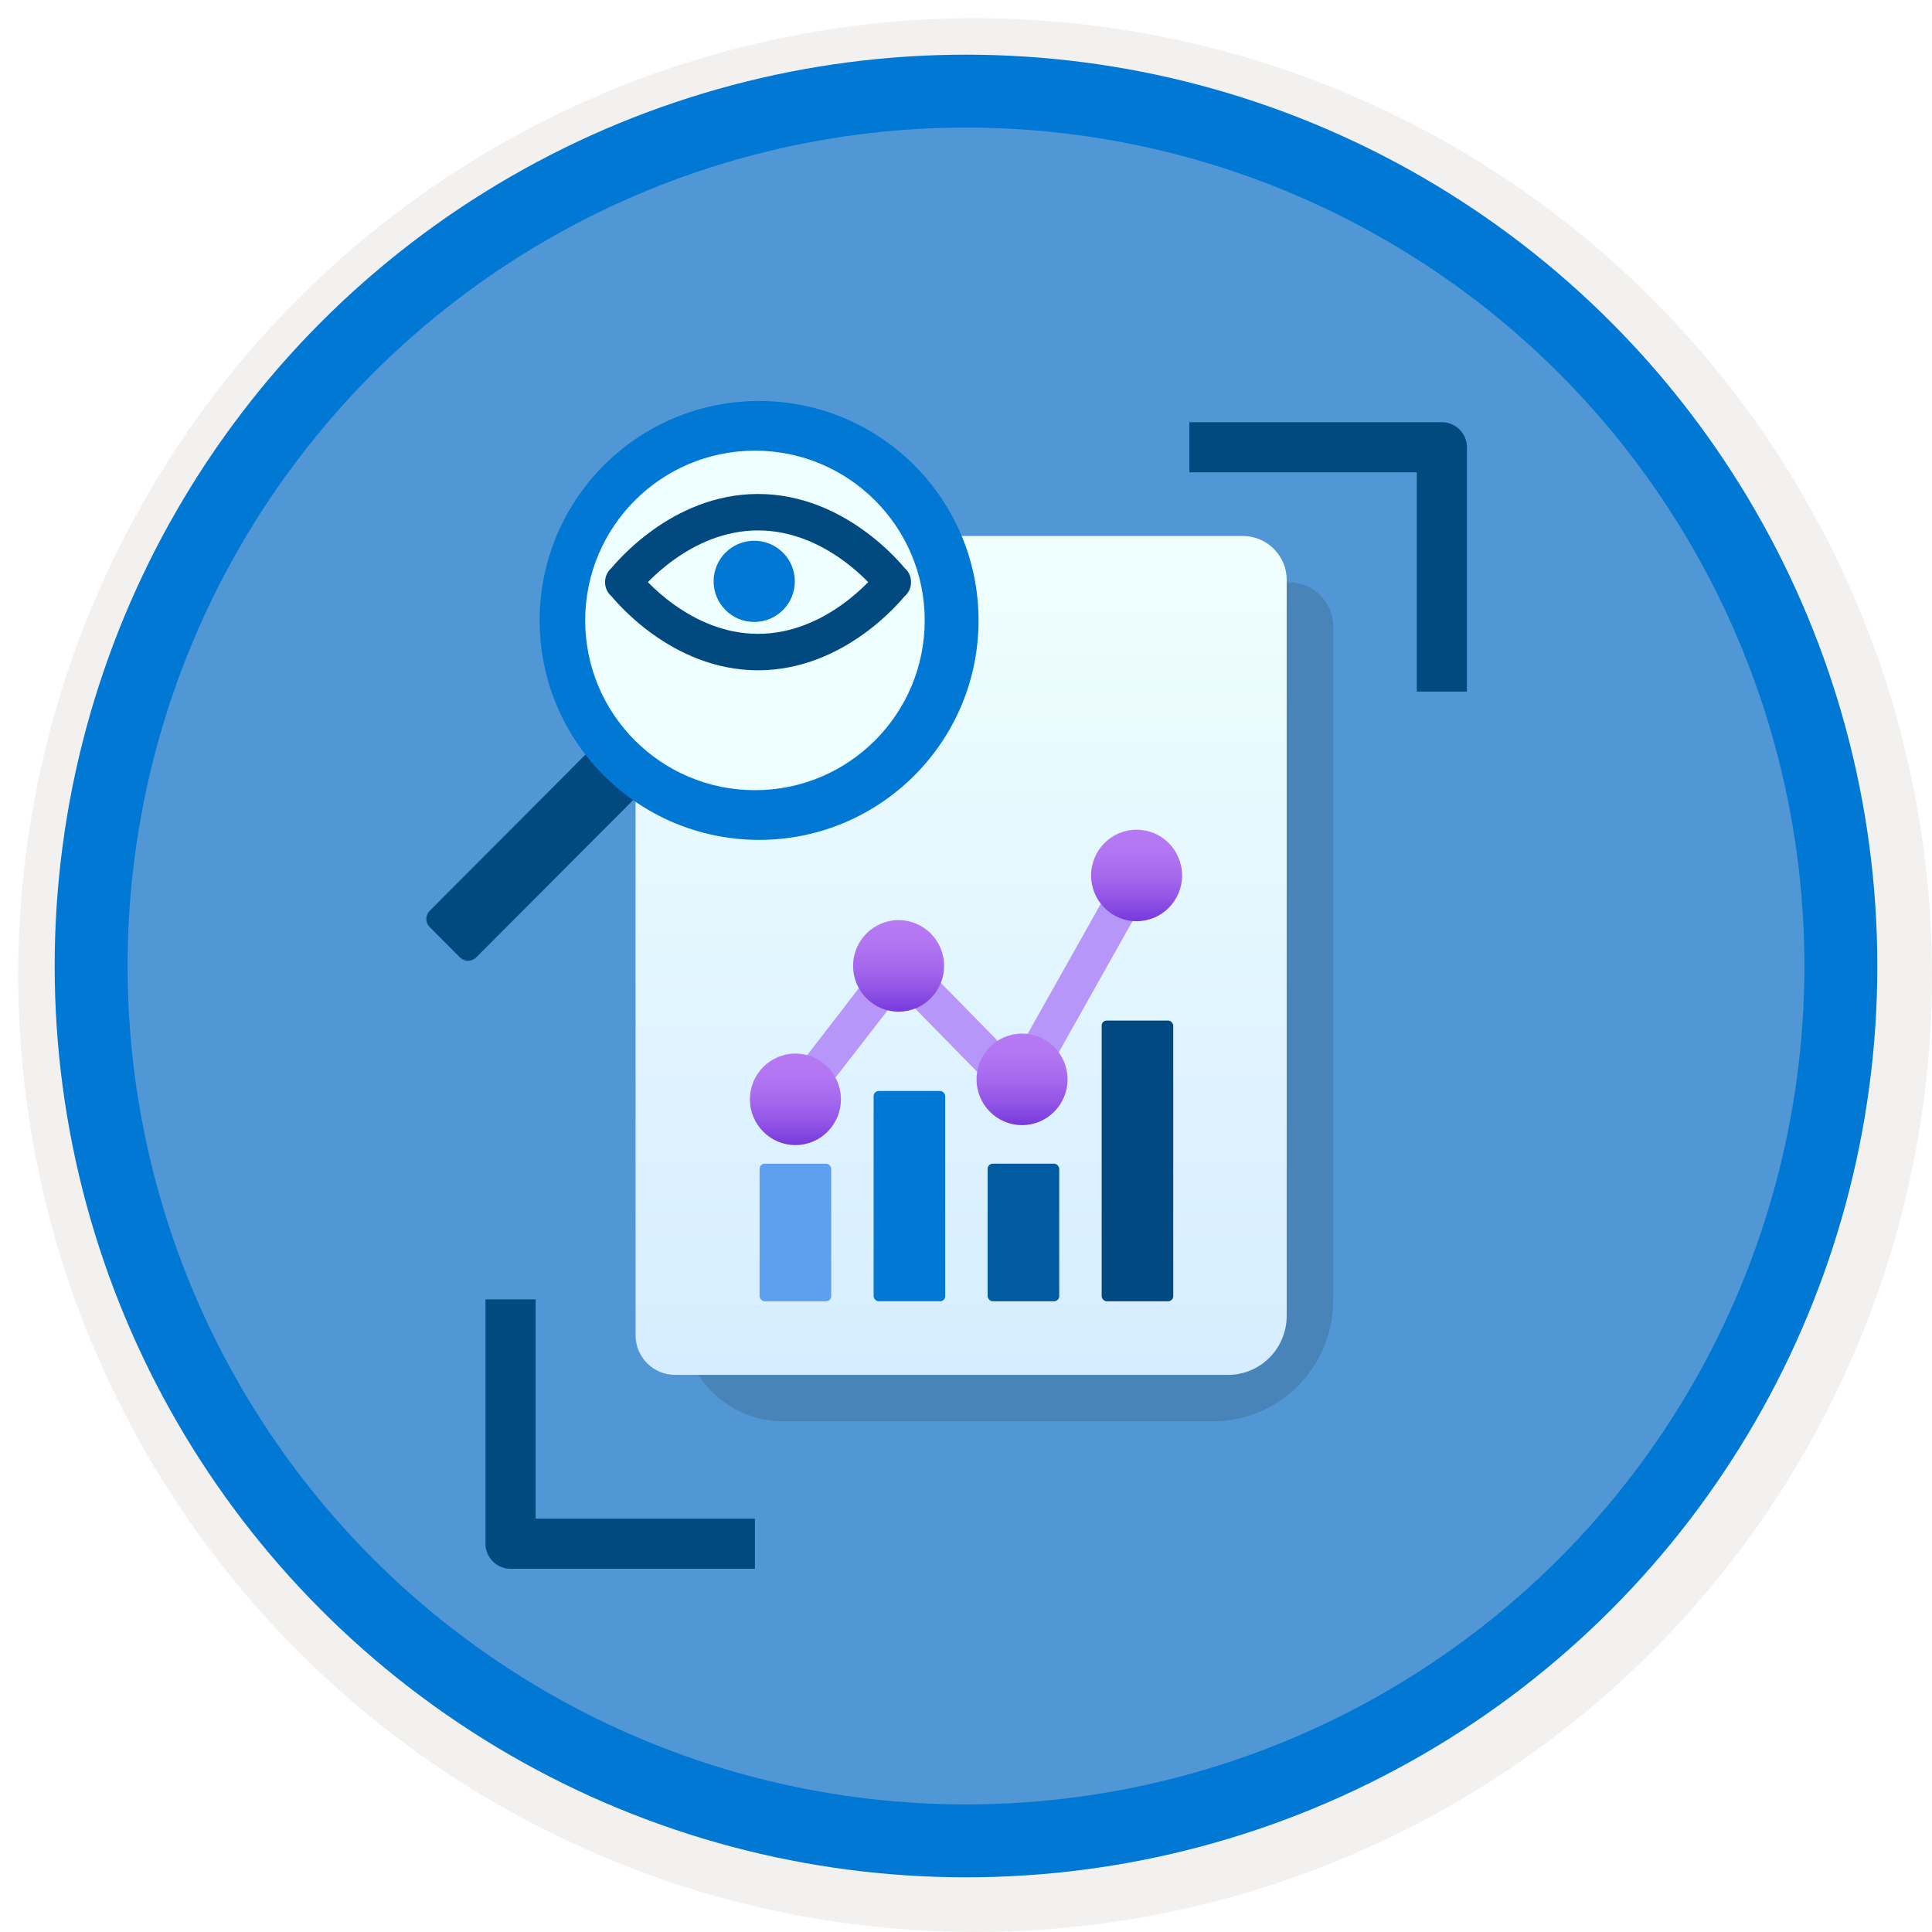 <svg width="106" height="106" viewBox="0 0 106 106" fill="none" xmlns="http://www.w3.org/2000/svg">
<g filter="url(#filter0_d)">
<circle cx="53" cy="53" r="49" fill="#5197D5"/>
<circle cx="53" cy="53" r="50.75" stroke="#F2F1F0" stroke-width="3.5"/>
</g>
<circle cx="53" cy="53" r="48" stroke="#0078D4" stroke-width="4"/>
<path opacity="0.15" d="M66.539 77.982H42.984C39.913 77.982 37.421 75.49 37.421 72.419V34.566C37.421 33.131 38.58 31.958 40.029 31.958H70.74C72.073 31.958 73.145 33.03 73.145 34.363V71.376C73.131 75.041 70.175 77.982 66.539 77.982Z" fill="#1F1D20"/>
<path d="M67.379 75.433H37.044C35.842 75.433 34.871 74.462 34.871 73.26V32.016C34.871 30.582 36.03 29.409 37.479 29.409H68.191C69.523 29.409 70.595 30.495 70.595 31.814V72.217C70.581 73.999 69.147 75.433 67.379 75.433Z" fill="url(#paint0_linear)"/>
<g filter="url(#filter1_d)">
<path d="M61.721 45.227L55.649 56.032L49.226 49.488L42.606 58.072L44.158 59.289L49.409 52.517L56.075 59.32L63.441 46.216L61.721 45.227Z" fill="#B796F9"/>
<ellipse cx="49.302" cy="50.994" rx="2.496" ry="2.511" fill="url(#paint1_linear)"/>
<ellipse cx="56.075" cy="57.22" rx="2.496" ry="2.511" fill="url(#paint2_linear)"/>
<ellipse cx="62.36" cy="46.033" rx="2.496" ry="2.511" fill="url(#paint3_linear)"/>
<ellipse cx="43.641" cy="58.315" rx="2.496" ry="2.511" fill="url(#paint4_linear)"/>
<rect x="47.932" y="57.858" width="3.927" height="11.536" rx="0.28" fill="#0078D4"/>
<rect x="54.188" y="61.846" width="3.927" height="7.549" rx="0.28" fill="#005BA1"/>
<rect x="60.443" y="53.993" width="3.927" height="15.402" rx="0.28" fill="#024981"/>
<rect x="41.677" y="61.846" width="3.927" height="7.549" rx="0.28" fill="#5EA0EF"/>
</g>
<g filter="url(#filter2_d)">
<path d="M66.631 22.539H79.108V34.57" stroke="#024980" stroke-width="2.75" stroke-linecap="square" stroke-linejoin="round"/>
</g>
<g filter="url(#filter3_d)">
<path d="M40.044 82.696L28.012 82.696L28.012 70.665" stroke="#024980" stroke-width="2.75" stroke-linecap="square" stroke-linejoin="round"/>
</g>
<g filter="url(#filter4_d)">
<path d="M23.574 48.864C23.329 48.618 23.329 48.22 23.574 47.974L34.795 36.723C35.042 36.476 35.441 36.476 35.688 36.723L37.348 38.389C37.593 38.635 37.593 39.033 37.348 39.279L26.127 50.53C25.881 50.776 25.481 50.776 25.235 50.529L23.574 48.864Z" fill="#024980"/>
<circle cx="41.648" cy="32.04" r="12.04" fill="#0078D4"/>
<circle cx="41.421" cy="32.04" r="9.314" fill="#EEFEFE"/>
</g>
<path d="M34.219 31.925L35.004 32.544C34.815 32.785 34.525 32.925 34.219 32.925V31.925ZM48.962 31.925V32.925C48.656 32.925 48.367 32.785 48.177 32.544L48.962 31.925ZM48.984 31.925V30.925C49.364 30.925 49.711 31.14 49.88 31.48C50.048 31.82 50.01 32.227 49.781 32.529L48.984 31.925ZM48.973 31.939L48.185 32.554C47.903 32.192 47.903 31.686 48.185 31.324L48.973 31.939ZM48.984 31.953L49.781 31.348C50.01 31.651 50.048 32.057 49.88 32.398C49.711 32.738 49.364 32.953 48.984 32.953V31.953ZM48.962 31.953L48.177 31.333C48.367 31.093 48.656 30.953 48.962 30.953V31.953ZM34.219 31.953V30.953C34.525 30.953 34.815 31.093 35.004 31.333L34.219 31.953ZM34.197 31.953V32.953C33.818 32.953 33.471 32.738 33.302 32.398C33.133 32.057 33.171 31.651 33.401 31.348L34.197 31.953ZM34.208 31.939L34.997 31.324C35.279 31.686 35.279 32.192 34.997 32.554L34.208 31.939ZM34.197 31.925L33.401 32.53C33.171 32.227 33.133 31.821 33.302 31.48C33.471 31.14 33.818 30.925 34.197 30.925V31.925ZM41.591 29.102C39.744 29.102 38.17 29.858 36.995 30.697C35.822 31.535 35.108 32.413 35.004 32.544L33.434 31.305C33.604 31.09 34.452 30.056 35.833 29.07C37.213 28.084 39.188 27.102 41.591 27.102V29.102ZM48.177 32.544C48.074 32.413 47.36 31.535 46.186 30.697C45.011 29.858 43.437 29.102 41.591 29.102V27.102C43.993 27.102 45.968 28.084 47.348 29.07C48.73 30.056 49.577 31.09 49.747 31.305L48.177 32.544ZM48.962 30.925H48.984V32.925H48.962V30.925ZM48.984 31.925C49.781 32.529 49.781 32.529 49.781 32.529C49.781 32.529 49.781 32.529 49.781 32.529C49.781 32.529 49.781 32.529 49.781 32.529C49.781 32.529 49.781 32.53 49.781 32.53C49.78 32.53 49.78 32.53 49.78 32.53C49.78 32.53 49.78 32.53 49.78 32.53C49.78 32.53 49.78 32.531 49.779 32.531C49.779 32.532 49.779 32.532 49.778 32.533C49.777 32.534 49.776 32.536 49.774 32.538C49.771 32.542 49.767 32.547 49.762 32.554L48.185 31.324C48.187 31.321 48.188 31.32 48.188 31.319C48.189 31.319 48.189 31.319 48.188 31.319C48.188 31.319 48.188 31.319 48.188 31.32C48.188 31.32 48.188 31.32 48.188 31.32C48.188 31.32 48.188 31.32 48.188 31.32C48.187 31.32 48.187 31.32 48.187 31.32C48.187 31.32 48.187 31.32 48.187 31.32C48.187 31.32 48.187 31.32 48.187 31.321C48.187 31.321 48.187 31.321 48.187 31.321C48.187 31.321 48.187 31.321 48.984 31.925ZM48.984 31.953C48.187 32.557 48.187 32.557 48.187 32.557C48.187 32.557 48.187 32.557 48.187 32.557C48.187 32.557 48.187 32.557 48.187 32.557C48.187 32.557 48.187 32.557 48.187 32.557C48.187 32.557 48.187 32.557 48.188 32.557C48.188 32.558 48.188 32.558 48.188 32.558C48.188 32.558 48.188 32.558 48.188 32.558C48.188 32.559 48.188 32.559 48.188 32.559C48.189 32.559 48.189 32.559 48.188 32.559C48.188 32.558 48.187 32.557 48.185 32.554L49.762 31.324C49.767 31.33 49.771 31.336 49.774 31.34C49.776 31.342 49.777 31.343 49.778 31.345C49.779 31.346 49.779 31.346 49.779 31.347C49.78 31.347 49.78 31.347 49.78 31.348C49.78 31.348 49.78 31.348 49.78 31.348C49.78 31.348 49.78 31.348 49.781 31.348C49.781 31.348 49.781 31.348 49.781 31.348C49.781 31.348 49.781 31.348 49.781 31.348C49.781 31.348 49.781 31.348 49.781 31.348C49.781 31.348 49.781 31.348 48.984 31.953ZM48.962 30.953H48.984V32.953H48.962V30.953ZM49.747 32.572C49.577 32.788 48.73 33.821 47.348 34.808C45.968 35.794 43.993 36.776 41.591 36.776V34.776C43.437 34.776 45.011 34.02 46.186 33.181C47.36 32.342 48.074 31.465 48.177 31.333L49.747 32.572ZM41.591 36.776C39.188 36.776 37.213 35.794 35.833 34.808C34.452 33.821 33.604 32.788 33.434 32.572L35.004 31.333C35.108 31.465 35.822 32.342 36.995 33.181C38.17 34.02 39.744 34.776 41.591 34.776V36.776ZM34.197 30.953H34.219V32.953H34.197V30.953ZM34.997 32.554C34.995 32.557 34.993 32.558 34.993 32.559C34.993 32.559 34.993 32.559 34.993 32.559C34.993 32.559 34.993 32.559 34.993 32.558C34.993 32.558 34.994 32.558 34.994 32.558C34.994 32.558 34.994 32.558 34.994 32.557C34.994 32.557 34.994 32.557 34.994 32.557C34.994 32.557 34.994 32.557 34.994 32.557C34.994 32.557 34.994 32.557 34.994 32.557C34.994 32.557 34.994 32.557 34.994 32.557C34.994 32.557 34.994 32.557 34.197 31.953C33.401 31.348 33.401 31.348 33.401 31.348C33.401 31.348 33.401 31.348 33.401 31.348C33.401 31.348 33.401 31.348 33.401 31.348C33.401 31.348 33.401 31.348 33.401 31.348C33.401 31.348 33.401 31.348 33.401 31.348C33.401 31.348 33.401 31.348 33.401 31.348C33.402 31.347 33.402 31.347 33.402 31.347C33.402 31.346 33.403 31.346 33.404 31.345C33.405 31.343 33.406 31.342 33.407 31.34C33.411 31.336 33.415 31.33 33.42 31.324L34.997 32.554ZM33.42 32.554C33.415 32.547 33.411 32.542 33.408 32.538C33.406 32.536 33.405 32.535 33.404 32.533C33.403 32.532 33.403 32.532 33.402 32.531C33.402 32.531 33.402 32.531 33.402 32.531C33.402 32.53 33.401 32.53 33.401 32.53C33.401 32.53 33.401 32.53 33.401 32.53C33.401 32.53 33.401 32.53 33.401 32.53C33.401 32.53 33.401 32.53 33.401 32.53C33.401 32.53 33.401 32.53 33.401 32.53C33.401 32.53 33.401 32.53 34.197 31.925C34.994 31.32 34.994 31.32 34.994 31.32C34.994 31.32 34.994 31.32 34.994 31.32C34.994 31.32 34.994 31.32 34.994 31.32C34.994 31.32 34.994 31.32 34.994 31.32C34.994 31.32 34.994 31.32 34.994 31.32C34.994 31.32 34.993 31.32 34.993 31.32C34.993 31.32 34.993 31.319 34.993 31.319C34.993 31.319 34.993 31.319 34.993 31.319C34.992 31.318 34.992 31.318 34.993 31.319C34.993 31.319 34.995 31.321 34.997 31.324L33.42 32.554ZM34.197 30.925H34.219V32.925H34.197V30.925Z" fill="#024980"/>
<circle cx="41.381" cy="31.896" r="2.228" fill="#0078D4"/>
<defs>
<filter id="filter0_d" x="0.5" y="0.5" width="105.5" height="105.5" filterUnits="userSpaceOnUse" color-interpolation-filters="sRGB">
<feFlood flood-opacity="0" result="BackgroundImageFix"/>
<feColorMatrix in="SourceAlpha" type="matrix" values="0 0 0 0 0 0 0 0 0 0 0 0 0 0 0 0 0 0 127 0"/>
<feOffset dx="0.5" dy="0.5"/>
<feColorMatrix type="matrix" values="0 0 0 0 0.824 0 0 0 0 0.831 0 0 0 0 0.835 0 0 0 1 0"/>
<feBlend mode="normal" in2="BackgroundImageFix" result="effect1_dropShadow"/>
<feBlend mode="normal" in="SourceGraphic" in2="effect1_dropShadow" result="shape"/>
</filter>
<filter id="filter1_d" x="37.145" y="41.522" width="31.712" height="33.873" filterUnits="userSpaceOnUse" color-interpolation-filters="sRGB">
<feFlood flood-opacity="0" result="BackgroundImageFix"/>
<feColorMatrix in="SourceAlpha" type="matrix" values="0 0 0 0 0 0 0 0 0 0 0 0 0 0 0 0 0 0 127 0"/>
<feOffset dy="2"/>
<feGaussianBlur stdDeviation="2"/>
<feColorMatrix type="matrix" values="0 0 0 0 0 0 0 0 0 0 0 0 0 0 0 0 0 0 0.15 0"/>
<feBlend mode="normal" in2="BackgroundImageFix" result="effect1_dropShadow"/>
<feBlend mode="normal" in="SourceGraphic" in2="effect1_dropShadow" result="shape"/>
</filter>
<filter id="filter2_d" x="61.256" y="19.164" width="23.227" height="22.782" filterUnits="userSpaceOnUse" color-interpolation-filters="sRGB">
<feFlood flood-opacity="0" result="BackgroundImageFix"/>
<feColorMatrix in="SourceAlpha" type="matrix" values="0 0 0 0 0 0 0 0 0 0 0 0 0 0 0 0 0 0 127 0"/>
<feOffset dy="2"/>
<feGaussianBlur stdDeviation="2"/>
<feColorMatrix type="matrix" values="0 0 0 0 0 0 0 0 0 0 0 0 0 0 0 0 0 0 0.15 0"/>
<feBlend mode="normal" in2="BackgroundImageFix" result="effect1_dropShadow"/>
<feBlend mode="normal" in="SourceGraphic" in2="effect1_dropShadow" result="shape"/>
</filter>
<filter id="filter3_d" x="22.637" y="67.29" width="22.782" height="22.782" filterUnits="userSpaceOnUse" color-interpolation-filters="sRGB">
<feFlood flood-opacity="0" result="BackgroundImageFix"/>
<feColorMatrix in="SourceAlpha" type="matrix" values="0 0 0 0 0 0 0 0 0 0 0 0 0 0 0 0 0 0 127 0"/>
<feOffset dy="2"/>
<feGaussianBlur stdDeviation="2"/>
<feColorMatrix type="matrix" values="0 0 0 0 0 0 0 0 0 0 0 0 0 0 0 0 0 0 0.15 0"/>
<feBlend mode="normal" in2="BackgroundImageFix" result="effect1_dropShadow"/>
<feBlend mode="normal" in="SourceGraphic" in2="effect1_dropShadow" result="shape"/>
</filter>
<filter id="filter4_d" x="19.39" y="18" width="38.298" height="38.715" filterUnits="userSpaceOnUse" color-interpolation-filters="sRGB">
<feFlood flood-opacity="0" result="BackgroundImageFix"/>
<feColorMatrix in="SourceAlpha" type="matrix" values="0 0 0 0 0 0 0 0 0 0 0 0 0 0 0 0 0 0 127 0"/>
<feOffset dy="2"/>
<feGaussianBlur stdDeviation="2"/>
<feColorMatrix type="matrix" values="0 0 0 0 0 0 0 0 0 0 0 0 0 0 0 0 0 0 0.15 0"/>
<feBlend mode="normal" in2="BackgroundImageFix" result="effect1_dropShadow"/>
<feBlend mode="normal" in="SourceGraphic" in2="effect1_dropShadow" result="shape"/>
</filter>
<linearGradient id="paint0_linear" x1="52.733" y1="29.409" x2="52.733" y2="75.433" gradientUnits="userSpaceOnUse">
<stop stop-color="#F0FFFE"/>
<stop offset="1" stop-color="#D5EDFF"/>
</linearGradient>
<linearGradient id="paint1_linear" x1="51.798" y1="53.505" x2="51.798" y2="48.483" gradientUnits="userSpaceOnUse">
<stop stop-color="#773ADC"/>
<stop offset="0.25" stop-color="#9255E6"/>
<stop offset="0.5" stop-color="#A669EE"/>
<stop offset="0.76" stop-color="#B376F2"/>
<stop offset="1" stop-color="#B77AF4"/>
</linearGradient>
<linearGradient id="paint2_linear" x1="58.563" y1="59.731" x2="58.563" y2="54.724" gradientUnits="userSpaceOnUse">
<stop stop-color="#773ADC"/>
<stop offset="0.25" stop-color="#9255E6"/>
<stop offset="0.5" stop-color="#A669EE"/>
<stop offset="0.76" stop-color="#B376F2"/>
<stop offset="1" stop-color="#B77AF4"/>
</linearGradient>
<linearGradient id="paint3_linear" x1="64.849" y1="48.529" x2="64.849" y2="43.522" gradientUnits="userSpaceOnUse">
<stop stop-color="#773ADC"/>
<stop offset="0.25" stop-color="#9255E6"/>
<stop offset="0.5" stop-color="#A669EE"/>
<stop offset="0.76" stop-color="#B376F2"/>
<stop offset="1" stop-color="#B77AF4"/>
</linearGradient>
<linearGradient id="paint4_linear" x1="46.129" y1="60.811" x2="46.129" y2="55.804" gradientUnits="userSpaceOnUse">
<stop stop-color="#773ADC"/>
<stop offset="0.25" stop-color="#9255E6"/>
<stop offset="0.5" stop-color="#A669EE"/>
<stop offset="0.76" stop-color="#B376F2"/>
<stop offset="1" stop-color="#B77AF4"/>
</linearGradient>
</defs>
</svg>
